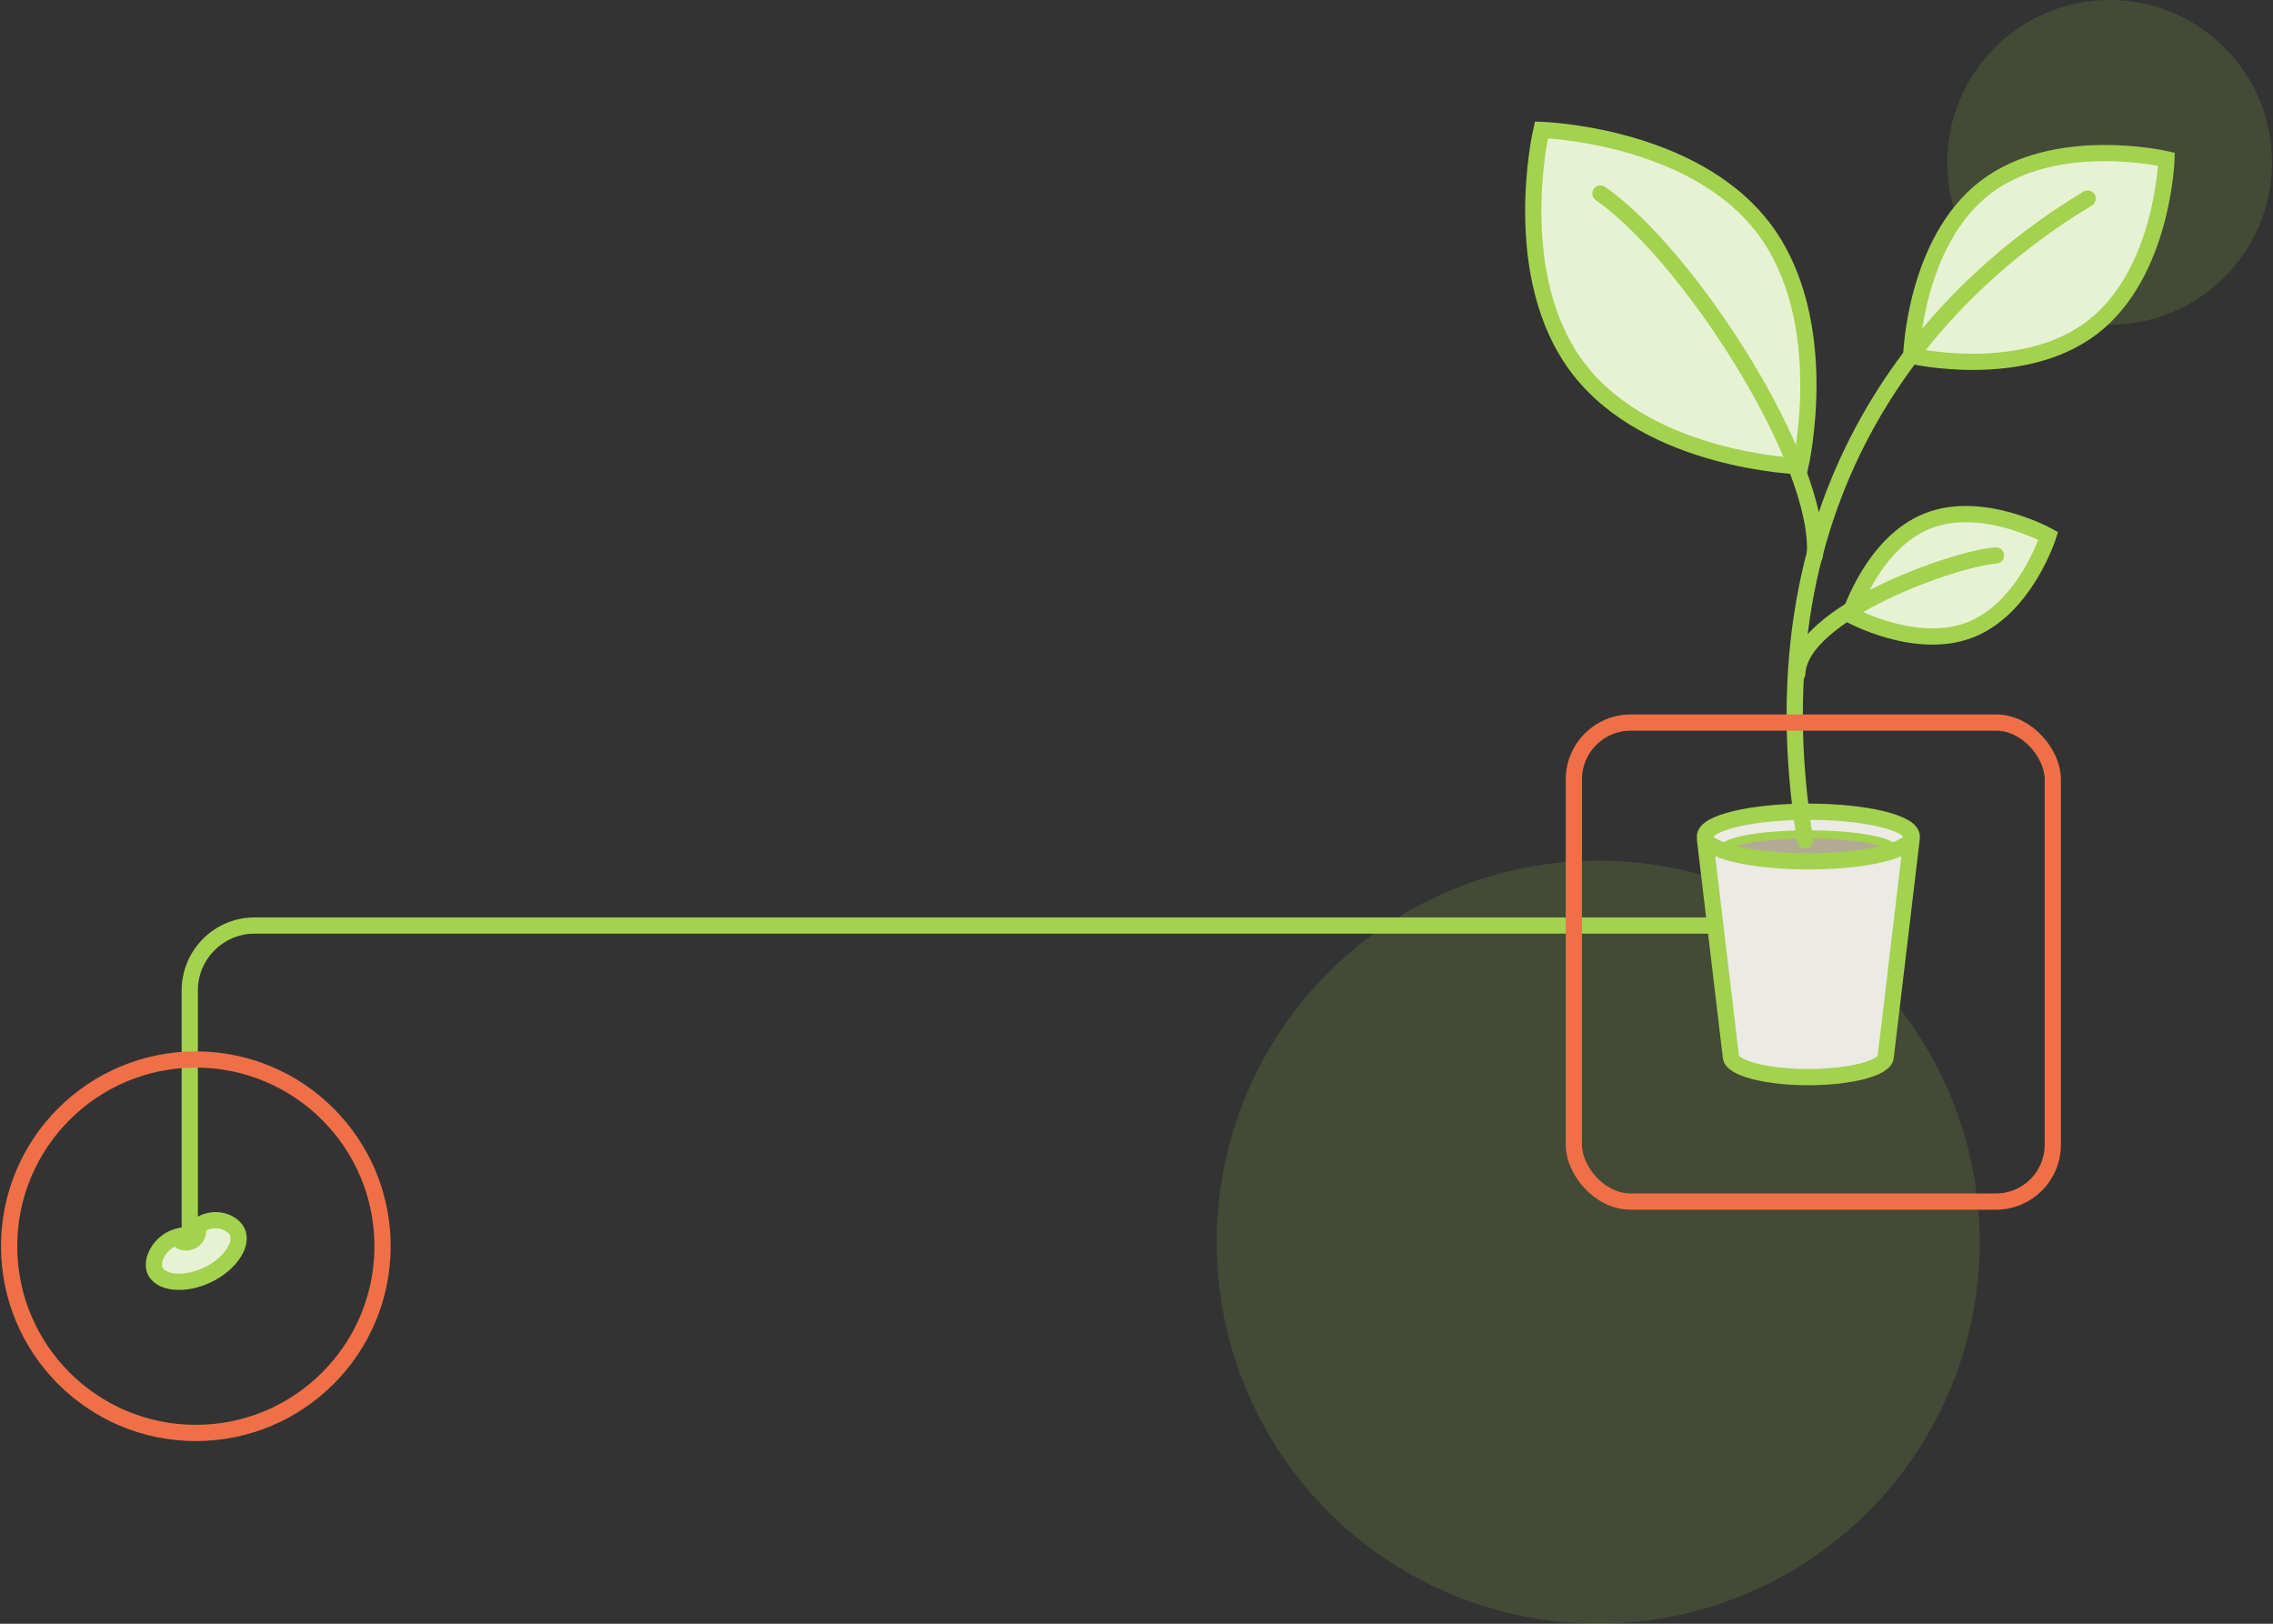 <svg width="280" height="200" viewBox="0 0 280 200" fill="none" xmlns="http://www.w3.org/2000/svg">
<rect x="0" y="0" width="280" height="200" fill="#333333" stroke="none"/>
<circle opacity="0.15" cx="196.875" cy="153" r="47" fill="#A3D24F"/>
<circle opacity="0.15" cx="259.875" cy="20" r="20" fill="#A3D24F"/>
<path d="M234.375 114H31.375C26.957 114 23.375 117.582 23.375 122V152" stroke="#A3D24F" stroke-width="2"/>
<circle cx="24.125" cy="153.5" r="23" stroke="#EF7047" stroke-width="2"/>
<path d="M22.807 152.148L23.22 152.122L23.494 151.812C25.701 149.311 28.566 150.348 29.223 151.726C29.526 152.362 29.457 153.258 28.815 154.287C28.18 155.305 27.051 156.322 25.552 157.037C24.052 157.752 22.552 157.99 21.362 157.842C20.158 157.694 19.418 157.184 19.114 156.548C18.82 155.93 18.919 154.918 19.61 153.936C20.275 152.99 21.394 152.238 22.807 152.148Z" fill="#E7F2D5" stroke="#A3D24F" stroke-width="2"/>
<path d="M21.673 152.058C21.691 152.158 21.722 152.258 21.767 152.353C22.066 152.98 22.874 153.218 23.572 152.885C24.27 152.552 24.593 151.774 24.295 151.148C24.221 150.993 24.104 150.922 24.046 150.886" stroke="#A3D24F" stroke-width="2"/>
<path d="M235.501 103.037C235.501 101.348 229.795 99.981 222.763 99.981C215.732 99.981 210.025 101.348 210.025 103.037C210.025 103.037 210.042 103.17 210.067 103.401C210.439 106.623 213.222 130.12 213.222 130.12C213.222 131.528 217.496 132.671 222.763 132.671C228.031 132.671 232.304 131.528 232.304 130.12C232.304 130.12 235.501 103.112 235.501 103.037Z" fill="#EBEAE4"/>
<path d="M233.308 104.702C233.308 103.633 228.587 102.772 222.757 102.772C216.926 102.772 212.205 103.633 212.205 104.702C212.205 104.702 213.406 106.093 222.757 106.093C232.107 106.093 233.308 104.702 233.308 104.702Z" fill="#B2AB93"/>
<path d="M235.436 43.812C235.436 43.812 235.858 29.798 244.538 23.114C253.217 16.431 266.875 19.611 266.875 19.611C266.875 19.611 266.452 33.625 257.773 40.308C249.093 46.992 235.436 43.812 235.436 43.812Z" fill="#E7F2D5"/>
<path d="M221.762 57.436C221.762 57.436 203.285 56.881 194.481 45.443C185.677 34.005 189.876 16 189.876 16C189.876 16 208.353 16.555 217.157 27.993C225.961 39.438 221.77 57.436 221.77 57.436H221.762Z" fill="#E7F2D5"/>
<path d="M227.898 75.706C227.898 75.706 230.706 66.844 237.448 64.169C244.189 61.494 252.314 66.016 252.314 66.016C252.314 66.016 249.507 74.878 242.765 77.553C236.023 80.228 227.898 75.706 227.898 75.706Z" fill="#E7F2D5"/>
<path d="M257.168 24.456C238.533 35.637 215.335 60.019 222.374 103.5" stroke="#A3D24F" stroke-width="2" stroke-miterlimit="10" stroke-linecap="round"/>
<path d="M235.436 43.812C235.436 43.812 235.858 29.798 244.538 23.114C253.217 16.431 266.875 19.611 266.875 19.611C266.875 19.611 266.452 33.625 257.773 40.308C249.093 46.992 235.436 43.812 235.436 43.812Z" stroke="#A3D24F" stroke-width="2" stroke-miterlimit="10" stroke-linecap="round"/>
<path d="M221.762 57.436C221.762 57.436 203.285 56.881 194.481 45.443C185.677 34.005 189.876 16 189.876 16C189.876 16 208.353 16.555 217.157 27.993C225.961 39.438 221.77 57.436 221.77 57.436H221.762Z" stroke="#A3D24F" stroke-width="2" stroke-miterlimit="10" stroke-linecap="round"/>
<path d="M197.148 23.835C207.915 31.289 224.397 56.823 223.569 68.418" stroke="#A3D24F" stroke-width="2" stroke-miterlimit="10" stroke-linecap="round"/>
<path d="M227.898 75.706C227.898 75.706 230.706 66.844 237.448 64.169C244.189 61.494 252.314 66.016 252.314 66.016C252.314 66.016 249.507 74.878 242.765 77.553C236.023 80.228 227.898 75.706 227.898 75.706Z" stroke="#A3D24F" stroke-width="2" stroke-miterlimit="10" stroke-linecap="round"/>
<path d="M245.872 68.418C241.044 68.716 221.647 75.466 221.398 82.995" stroke="#A3D24F" stroke-width="2" stroke-miterlimit="10" stroke-linecap="round"/>
<path d="M222.763 106.093C229.798 106.093 235.501 104.725 235.501 103.037C235.501 101.349 229.798 99.981 222.763 99.981C215.728 99.981 210.025 101.349 210.025 103.037C210.025 104.725 215.728 106.093 222.763 106.093Z" stroke="#A3D24F" stroke-width="2" stroke-miterlimit="10"/>
<path d="M210.018 103.261L213.214 130.12C213.214 131.528 217.488 132.671 222.756 132.671C228.023 132.671 232.297 131.528 232.297 130.12L235.493 103.261" stroke="#A3D24F" stroke-width="2" stroke-miterlimit="10"/>
<path d="M212.213 104.702C212.213 103.633 216.934 102.772 222.764 102.772C228.595 102.772 233.316 103.633 233.316 104.702" stroke="#A3D24F" stroke-miterlimit="10"/>
<rect x="193.875" y="89.001" width="59" height="59" rx="7" stroke="#EF7047" stroke-width="2"/>
</svg>
